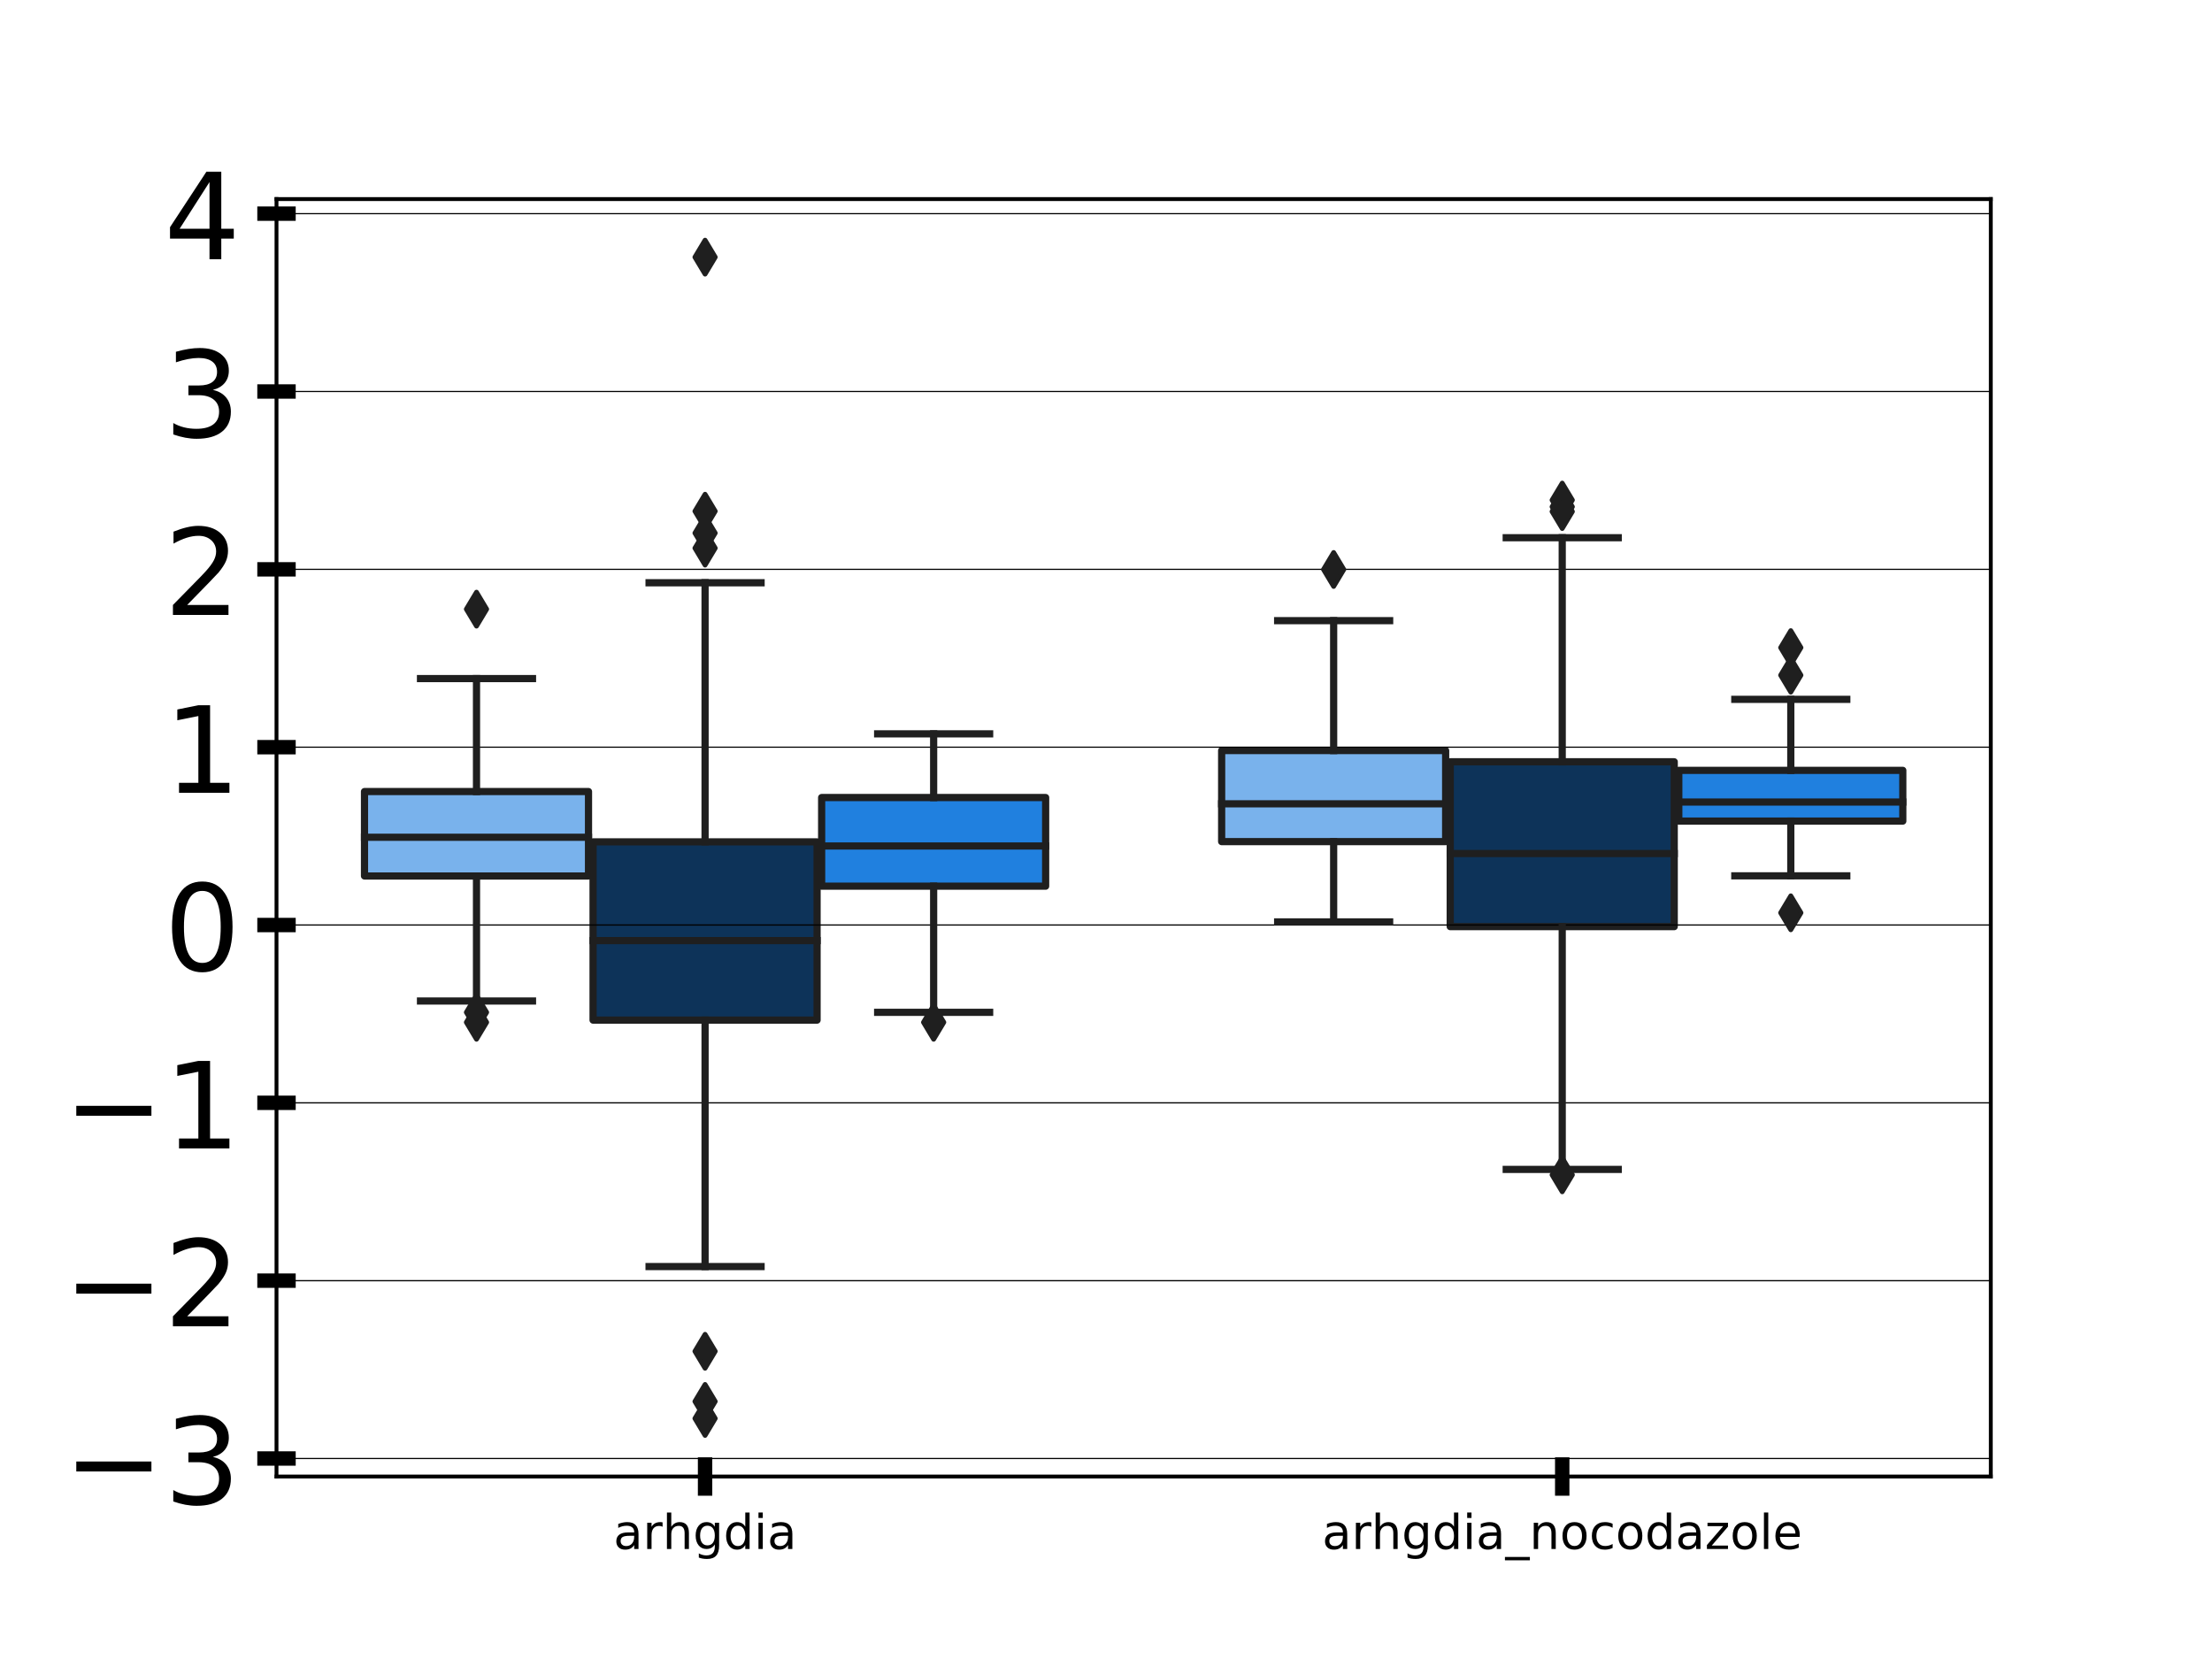 <?xml version="1.0" encoding="utf-8" standalone="no"?>
<!DOCTYPE svg PUBLIC "-//W3C//DTD SVG 1.1//EN"
  "http://www.w3.org/Graphics/SVG/1.1/DTD/svg11.dtd">
<!-- Created with matplotlib (http://matplotlib.org/) -->
<svg height="345.6pt" version="1.1" viewBox="0 0 460.8 345.6" width="460.8pt" xmlns="http://www.w3.org/2000/svg" xmlns:xlink="http://www.w3.org/1999/xlink">
 <defs>
  <style type="text/css">
*{stroke-linecap:butt;stroke-linejoin:round;}
  </style>
 </defs>
 <g id="figure_1">
  <g id="patch_1">
   <path d="M 0 345.6 
L 460.8 345.6 
L 460.8 0 
L 0 0 
z
" style="fill:#ffffff;"/>
  </g>
  <g id="axes_1">
   <g id="patch_2">
    <path d="M 57.6 307.584 
L 414.72 307.584 
L 414.72 41.472 
L 57.6 41.472 
z
" style="fill:#ffffff;"/>
   </g>
   <g id="patch_3">
    <path clip-path="url(#p35df622810)" d="M 75.932 182.484 
L 122.596 182.484 
L 122.596 164.895 
L 75.932 164.895 
L 75.932 182.484 
z
" style="fill:#79b2ec;stroke:#1f1f1f;stroke-linejoin:miter;stroke-width:1.5;"/>
   </g>
   <g id="patch_4">
    <path clip-path="url(#p35df622810)" d="M 123.548 212.507 
L 170.212 212.507 
L 170.212 175.379 
L 123.548 175.379 
L 123.548 212.507 
z
" style="fill:#0d3359;stroke:#1f1f1f;stroke-linejoin:miter;stroke-width:1.5;"/>
   </g>
   <g id="patch_5">
    <path clip-path="url(#p35df622810)" d="M 171.164 184.606 
L 217.828 184.606 
L 217.828 166.14 
L 171.164 166.14 
L 171.164 184.606 
z
" style="fill:#2080df;stroke:#1f1f1f;stroke-linejoin:miter;stroke-width:1.5;"/>
   </g>
   <g id="patch_6">
    <path clip-path="url(#p35df622810)" d="M 254.492 175.323 
L 301.156 175.323 
L 301.156 156.356 
L 254.492 156.356 
L 254.492 175.323 
z
" style="fill:#79b2ec;stroke:#1f1f1f;stroke-linejoin:miter;stroke-width:1.5;"/>
   </g>
   <g id="patch_7">
    <path clip-path="url(#p35df622810)" d="M 302.108 193.032 
L 348.772 193.032 
L 348.772 158.693 
L 302.108 158.693 
L 302.108 193.032 
z
" style="fill:#0d3359;stroke:#1f1f1f;stroke-linejoin:miter;stroke-width:1.5;"/>
   </g>
   <g id="patch_8">
    <path clip-path="url(#p35df622810)" d="M 349.724 171.048 
L 396.388 171.048 
L 396.388 160.482 
L 349.724 160.482 
L 349.724 171.048 
z
" style="fill:#2080df;stroke:#1f1f1f;stroke-linejoin:miter;stroke-width:1.5;"/>
   </g>
   <g id="patch_9">
    <path clip-path="url(#p35df622810)" d="M 146.88 192.695 
L 146.88 192.695 
L 146.88 192.695 
L 146.88 192.695 
z
" style="fill:#79b2ec;stroke:#1f1f1f;stroke-linejoin:miter;stroke-width:0.75;"/>
   </g>
   <g id="patch_10">
    <path clip-path="url(#p35df622810)" d="M 146.88 192.695 
L 146.88 192.695 
L 146.88 192.695 
L 146.88 192.695 
z
" style="fill:#0d3359;stroke:#1f1f1f;stroke-linejoin:miter;stroke-width:0.75;"/>
   </g>
   <g id="patch_11">
    <path clip-path="url(#p35df622810)" d="M 146.88 192.695 
L 146.88 192.695 
L 146.88 192.695 
L 146.88 192.695 
z
" style="fill:#2080df;stroke:#1f1f1f;stroke-linejoin:miter;stroke-width:0.75;"/>
   </g>
   <g id="matplotlib.axis_1">
    <g id="xtick_1">
     <g id="line2d_1">
      <defs>
       <path d="M 0 4 
L 0 -4 
" id="mb68b7fbe8d" style="stroke:#000000;stroke-width:3;"/>
      </defs>
      <g>
       <use style="stroke:#000000;stroke-width:3;" x="146.88" xlink:href="#mb68b7fbe8d" y="307.584"/>
      </g>
     </g>
     <g id="text_1">
      <!-- arhgdia -->
      <defs>
       <path d="M 34.281 27.484 
Q 23.391 27.484 19.188 25 
Q 14.984 22.516 14.984 16.5 
Q 14.984 11.719 18.141 8.906 
Q 21.297 6.109 26.703 6.109 
Q 34.188 6.109 38.703 11.406 
Q 43.219 16.703 43.219 25.484 
L 43.219 27.484 
z
M 52.203 31.203 
L 52.203 0 
L 43.219 0 
L 43.219 8.297 
Q 40.141 3.328 35.547 0.953 
Q 30.953 -1.422 24.312 -1.422 
Q 15.922 -1.422 10.953 3.297 
Q 6 8.016 6 15.922 
Q 6 25.141 12.172 29.828 
Q 18.359 34.516 30.609 34.516 
L 43.219 34.516 
L 43.219 35.406 
Q 43.219 41.609 39.141 45 
Q 35.062 48.391 27.688 48.391 
Q 23 48.391 18.547 47.266 
Q 14.109 46.141 10.016 43.891 
L 10.016 52.203 
Q 14.938 54.109 19.578 55.047 
Q 24.219 56 28.609 56 
Q 40.484 56 46.344 49.844 
Q 52.203 43.703 52.203 31.203 
z
" id="DejaVuSans-61"/>
       <path d="M 41.109 46.297 
Q 39.594 47.172 37.812 47.578 
Q 36.031 48 33.891 48 
Q 26.266 48 22.188 43.047 
Q 18.109 38.094 18.109 28.812 
L 18.109 0 
L 9.078 0 
L 9.078 54.688 
L 18.109 54.688 
L 18.109 46.188 
Q 20.953 51.172 25.484 53.578 
Q 30.031 56 36.531 56 
Q 37.453 56 38.578 55.875 
Q 39.703 55.766 41.062 55.516 
z
" id="DejaVuSans-72"/>
       <path d="M 54.891 33.016 
L 54.891 0 
L 45.906 0 
L 45.906 32.719 
Q 45.906 40.484 42.875 44.328 
Q 39.844 48.188 33.797 48.188 
Q 26.516 48.188 22.312 43.547 
Q 18.109 38.922 18.109 30.906 
L 18.109 0 
L 9.078 0 
L 9.078 75.984 
L 18.109 75.984 
L 18.109 46.188 
Q 21.344 51.125 25.703 53.562 
Q 30.078 56 35.797 56 
Q 45.219 56 50.047 50.172 
Q 54.891 44.344 54.891 33.016 
z
" id="DejaVuSans-68"/>
       <path d="M 45.406 27.984 
Q 45.406 37.75 41.375 43.109 
Q 37.359 48.484 30.078 48.484 
Q 22.859 48.484 18.828 43.109 
Q 14.797 37.75 14.797 27.984 
Q 14.797 18.266 18.828 12.891 
Q 22.859 7.516 30.078 7.516 
Q 37.359 7.516 41.375 12.891 
Q 45.406 18.266 45.406 27.984 
z
M 54.391 6.781 
Q 54.391 -7.172 48.188 -13.984 
Q 42 -20.797 29.203 -20.797 
Q 24.469 -20.797 20.266 -20.094 
Q 16.062 -19.391 12.109 -17.922 
L 12.109 -9.188 
Q 16.062 -11.328 19.922 -12.344 
Q 23.781 -13.375 27.781 -13.375 
Q 36.625 -13.375 41.016 -8.766 
Q 45.406 -4.156 45.406 5.172 
L 45.406 9.625 
Q 42.625 4.781 38.281 2.391 
Q 33.938 0 27.875 0 
Q 17.828 0 11.672 7.656 
Q 5.516 15.328 5.516 27.984 
Q 5.516 40.672 11.672 48.328 
Q 17.828 56 27.875 56 
Q 33.938 56 38.281 53.609 
Q 42.625 51.219 45.406 46.391 
L 45.406 54.688 
L 54.391 54.688 
z
" id="DejaVuSans-67"/>
       <path d="M 45.406 46.391 
L 45.406 75.984 
L 54.391 75.984 
L 54.391 0 
L 45.406 0 
L 45.406 8.203 
Q 42.578 3.328 38.25 0.953 
Q 33.938 -1.422 27.875 -1.422 
Q 17.969 -1.422 11.734 6.484 
Q 5.516 14.406 5.516 27.297 
Q 5.516 40.188 11.734 48.094 
Q 17.969 56 27.875 56 
Q 33.938 56 38.25 53.625 
Q 42.578 51.266 45.406 46.391 
z
M 14.797 27.297 
Q 14.797 17.391 18.875 11.75 
Q 22.953 6.109 30.078 6.109 
Q 37.203 6.109 41.297 11.75 
Q 45.406 17.391 45.406 27.297 
Q 45.406 37.203 41.297 42.844 
Q 37.203 48.484 30.078 48.484 
Q 22.953 48.484 18.875 42.844 
Q 14.797 37.203 14.797 27.297 
z
" id="DejaVuSans-64"/>
       <path d="M 9.422 54.688 
L 18.406 54.688 
L 18.406 0 
L 9.422 0 
z
M 9.422 75.984 
L 18.406 75.984 
L 18.406 64.594 
L 9.422 64.594 
z
" id="DejaVuSans-69"/>
      </defs>
      <g transform="translate(127.791 322.682)scale(0.1 -0.1)">
       <use xlink:href="#DejaVuSans-61"/>
       <use x="61.279" xlink:href="#DejaVuSans-72"/>
       <use x="102.377" xlink:href="#DejaVuSans-68"/>
       <use x="165.756" xlink:href="#DejaVuSans-67"/>
       <use x="229.232" xlink:href="#DejaVuSans-64"/>
       <use x="292.709" xlink:href="#DejaVuSans-69"/>
       <use x="320.492" xlink:href="#DejaVuSans-61"/>
      </g>
     </g>
    </g>
    <g id="xtick_2">
     <g id="line2d_2">
      <g>
       <use style="stroke:#000000;stroke-width:3;" x="325.44" xlink:href="#mb68b7fbe8d" y="307.584"/>
      </g>
     </g>
     <g id="text_2">
      <!-- arhgdia_nocodazole -->
      <defs>
       <path d="M 50.984 -16.609 
L 50.984 -23.578 
L -0.984 -23.578 
L -0.984 -16.609 
z
" id="DejaVuSans-5f"/>
       <path d="M 54.891 33.016 
L 54.891 0 
L 45.906 0 
L 45.906 32.719 
Q 45.906 40.484 42.875 44.328 
Q 39.844 48.188 33.797 48.188 
Q 26.516 48.188 22.312 43.547 
Q 18.109 38.922 18.109 30.906 
L 18.109 0 
L 9.078 0 
L 9.078 54.688 
L 18.109 54.688 
L 18.109 46.188 
Q 21.344 51.125 25.703 53.562 
Q 30.078 56 35.797 56 
Q 45.219 56 50.047 50.172 
Q 54.891 44.344 54.891 33.016 
z
" id="DejaVuSans-6e"/>
       <path d="M 30.609 48.391 
Q 23.391 48.391 19.188 42.75 
Q 14.984 37.109 14.984 27.297 
Q 14.984 17.484 19.156 11.844 
Q 23.344 6.203 30.609 6.203 
Q 37.797 6.203 41.984 11.859 
Q 46.188 17.531 46.188 27.297 
Q 46.188 37.016 41.984 42.703 
Q 37.797 48.391 30.609 48.391 
z
M 30.609 56 
Q 42.328 56 49.016 48.375 
Q 55.719 40.766 55.719 27.297 
Q 55.719 13.875 49.016 6.219 
Q 42.328 -1.422 30.609 -1.422 
Q 18.844 -1.422 12.172 6.219 
Q 5.516 13.875 5.516 27.297 
Q 5.516 40.766 12.172 48.375 
Q 18.844 56 30.609 56 
z
" id="DejaVuSans-6f"/>
       <path d="M 48.781 52.594 
L 48.781 44.188 
Q 44.969 46.297 41.141 47.344 
Q 37.312 48.391 33.406 48.391 
Q 24.656 48.391 19.812 42.844 
Q 14.984 37.312 14.984 27.297 
Q 14.984 17.281 19.812 11.734 
Q 24.656 6.203 33.406 6.203 
Q 37.312 6.203 41.141 7.25 
Q 44.969 8.297 48.781 10.406 
L 48.781 2.094 
Q 45.016 0.344 40.984 -0.531 
Q 36.969 -1.422 32.422 -1.422 
Q 20.062 -1.422 12.781 6.344 
Q 5.516 14.109 5.516 27.297 
Q 5.516 40.672 12.859 48.328 
Q 20.219 56 33.016 56 
Q 37.156 56 41.109 55.141 
Q 45.062 54.297 48.781 52.594 
z
" id="DejaVuSans-63"/>
       <path d="M 5.516 54.688 
L 48.188 54.688 
L 48.188 46.484 
L 14.406 7.172 
L 48.188 7.172 
L 48.188 0 
L 4.297 0 
L 4.297 8.203 
L 38.094 47.516 
L 5.516 47.516 
z
" id="DejaVuSans-7a"/>
       <path d="M 9.422 75.984 
L 18.406 75.984 
L 18.406 0 
L 9.422 0 
z
" id="DejaVuSans-6c"/>
       <path d="M 56.203 29.594 
L 56.203 25.203 
L 14.891 25.203 
Q 15.484 15.922 20.484 11.062 
Q 25.484 6.203 34.422 6.203 
Q 39.594 6.203 44.453 7.469 
Q 49.312 8.734 54.109 11.281 
L 54.109 2.781 
Q 49.266 0.734 44.188 -0.344 
Q 39.109 -1.422 33.891 -1.422 
Q 20.797 -1.422 13.156 6.188 
Q 5.516 13.812 5.516 26.812 
Q 5.516 40.234 12.766 48.109 
Q 20.016 56 32.328 56 
Q 43.359 56 49.781 48.891 
Q 56.203 41.797 56.203 29.594 
z
M 47.219 32.234 
Q 47.125 39.594 43.094 43.984 
Q 39.062 48.391 32.422 48.391 
Q 24.906 48.391 20.391 44.141 
Q 15.875 39.891 15.188 32.172 
z
" id="DejaVuSans-65"/>
      </defs>
      <g transform="translate(275.427 322.682)scale(0.1 -0.1)">
       <use xlink:href="#DejaVuSans-61"/>
       <use x="61.279" xlink:href="#DejaVuSans-72"/>
       <use x="102.377" xlink:href="#DejaVuSans-68"/>
       <use x="165.756" xlink:href="#DejaVuSans-67"/>
       <use x="229.232" xlink:href="#DejaVuSans-64"/>
       <use x="292.709" xlink:href="#DejaVuSans-69"/>
       <use x="320.492" xlink:href="#DejaVuSans-61"/>
       <use x="381.771" xlink:href="#DejaVuSans-5f"/>
       <use x="431.771" xlink:href="#DejaVuSans-6e"/>
       <use x="495.15" xlink:href="#DejaVuSans-6f"/>
       <use x="556.332" xlink:href="#DejaVuSans-63"/>
       <use x="611.312" xlink:href="#DejaVuSans-6f"/>
       <use x="672.494" xlink:href="#DejaVuSans-64"/>
       <use x="735.971" xlink:href="#DejaVuSans-61"/>
       <use x="797.25" xlink:href="#DejaVuSans-7a"/>
       <use x="849.74" xlink:href="#DejaVuSans-6f"/>
       <use x="910.922" xlink:href="#DejaVuSans-6c"/>
       <use x="938.705" xlink:href="#DejaVuSans-65"/>
      </g>
     </g>
    </g>
   </g>
   <g id="matplotlib.axis_2">
    <g id="ytick_1">
     <g id="line2d_3">
      <path clip-path="url(#p35df622810)" d="M 57.6 303.835 
L 414.72 303.835 
" style="fill:none;stroke:#000000;stroke-linecap:square;stroke-width:0.25;"/>
     </g>
     <g id="line2d_4">
      <defs>
       <path d="M 4 0 
L -4 -0 
" id="m893cf58dd4" style="stroke:#000000;stroke-width:3;"/>
      </defs>
      <g>
       <use style="stroke:#000000;stroke-width:3;" x="57.6" xlink:href="#m893cf58dd4" y="303.835"/>
      </g>
     </g>
     <g id="text_3">
      <!-- −3 -->
      <defs>
       <path d="M 10.594 35.5 
L 73.188 35.5 
L 73.188 27.203 
L 10.594 27.203 
z
" id="DejaVuSans-2212"/>
       <path d="M 40.578 39.312 
Q 47.656 37.797 51.625 33 
Q 55.609 28.219 55.609 21.188 
Q 55.609 10.406 48.188 4.484 
Q 40.766 -1.422 27.094 -1.422 
Q 22.516 -1.422 17.656 -0.516 
Q 12.797 0.391 7.625 2.203 
L 7.625 11.719 
Q 11.719 9.328 16.594 8.109 
Q 21.484 6.891 26.812 6.891 
Q 36.078 6.891 40.938 10.547 
Q 45.797 14.203 45.797 21.188 
Q 45.797 27.641 41.281 31.266 
Q 36.766 34.906 28.719 34.906 
L 20.219 34.906 
L 20.219 43.016 
L 29.109 43.016 
Q 36.375 43.016 40.234 45.922 
Q 44.094 48.828 44.094 54.297 
Q 44.094 59.906 40.109 62.906 
Q 36.141 65.922 28.719 65.922 
Q 24.656 65.922 20.016 65.031 
Q 15.375 64.156 9.812 62.312 
L 9.812 71.094 
Q 15.438 72.656 20.344 73.438 
Q 25.25 74.219 29.594 74.219 
Q 40.828 74.219 47.359 69.109 
Q 53.906 64.016 53.906 55.328 
Q 53.906 49.266 50.438 45.094 
Q 46.969 40.922 40.578 39.312 
z
" id="DejaVuSans-33"/>
      </defs>
      <g transform="translate(13.245 313.333)scale(0.25 -0.25)">
       <use xlink:href="#DejaVuSans-2212"/>
       <use x="83.789" xlink:href="#DejaVuSans-33"/>
      </g>
     </g>
    </g>
    <g id="ytick_2">
     <g id="line2d_5">
      <path clip-path="url(#p35df622810)" d="M 57.6 266.789 
L 414.72 266.789 
" style="fill:none;stroke:#000000;stroke-linecap:square;stroke-width:0.25;"/>
     </g>
     <g id="line2d_6">
      <g>
       <use style="stroke:#000000;stroke-width:3;" x="57.6" xlink:href="#m893cf58dd4" y="266.789"/>
      </g>
     </g>
     <g id="text_4">
      <!-- −2 -->
      <defs>
       <path d="M 19.188 8.297 
L 53.609 8.297 
L 53.609 0 
L 7.328 0 
L 7.328 8.297 
Q 12.938 14.109 22.625 23.891 
Q 32.328 33.688 34.812 36.531 
Q 39.547 41.844 41.422 45.531 
Q 43.312 49.219 43.312 52.781 
Q 43.312 58.594 39.234 62.25 
Q 35.156 65.922 28.609 65.922 
Q 23.969 65.922 18.812 64.312 
Q 13.672 62.703 7.812 59.422 
L 7.812 69.391 
Q 13.766 71.781 18.938 73 
Q 24.125 74.219 28.422 74.219 
Q 39.75 74.219 46.484 68.547 
Q 53.219 62.891 53.219 53.422 
Q 53.219 48.922 51.531 44.891 
Q 49.859 40.875 45.406 35.406 
Q 44.188 33.984 37.641 27.219 
Q 31.109 20.453 19.188 8.297 
z
" id="DejaVuSans-32"/>
      </defs>
      <g transform="translate(13.245 276.287)scale(0.25 -0.25)">
       <use xlink:href="#DejaVuSans-2212"/>
       <use x="83.789" xlink:href="#DejaVuSans-32"/>
      </g>
     </g>
    </g>
    <g id="ytick_3">
     <g id="line2d_7">
      <path clip-path="url(#p35df622810)" d="M 57.6 229.742 
L 414.72 229.742 
" style="fill:none;stroke:#000000;stroke-linecap:square;stroke-width:0.25;"/>
     </g>
     <g id="line2d_8">
      <g>
       <use style="stroke:#000000;stroke-width:3;" x="57.6" xlink:href="#m893cf58dd4" y="229.742"/>
      </g>
     </g>
     <g id="text_5">
      <!-- −1 -->
      <defs>
       <path d="M 12.406 8.297 
L 28.516 8.297 
L 28.516 63.922 
L 10.984 60.406 
L 10.984 69.391 
L 28.422 72.906 
L 38.281 72.906 
L 38.281 8.297 
L 54.391 8.297 
L 54.391 0 
L 12.406 0 
z
" id="DejaVuSans-31"/>
      </defs>
      <g transform="translate(13.245 239.24)scale(0.25 -0.25)">
       <use xlink:href="#DejaVuSans-2212"/>
       <use x="83.789" xlink:href="#DejaVuSans-31"/>
      </g>
     </g>
    </g>
    <g id="ytick_4">
     <g id="line2d_9">
      <path clip-path="url(#p35df622810)" d="M 57.6 192.695 
L 414.72 192.695 
" style="fill:none;stroke:#000000;stroke-linecap:square;stroke-width:0.25;"/>
     </g>
     <g id="line2d_10">
      <g>
       <use style="stroke:#000000;stroke-width:3;" x="57.6" xlink:href="#m893cf58dd4" y="192.695"/>
      </g>
     </g>
     <g id="text_6">
      <!-- 0 -->
      <defs>
       <path d="M 31.781 66.406 
Q 24.172 66.406 20.328 58.906 
Q 16.5 51.422 16.5 36.375 
Q 16.5 21.391 20.328 13.891 
Q 24.172 6.391 31.781 6.391 
Q 39.453 6.391 43.281 13.891 
Q 47.125 21.391 47.125 36.375 
Q 47.125 51.422 43.281 58.906 
Q 39.453 66.406 31.781 66.406 
z
M 31.781 74.219 
Q 44.047 74.219 50.516 64.516 
Q 56.984 54.828 56.984 36.375 
Q 56.984 17.969 50.516 8.266 
Q 44.047 -1.422 31.781 -1.422 
Q 19.531 -1.422 13.062 8.266 
Q 6.594 17.969 6.594 36.375 
Q 6.594 54.828 13.062 64.516 
Q 19.531 74.219 31.781 74.219 
z
" id="DejaVuSans-30"/>
      </defs>
      <g transform="translate(34.194 202.193)scale(0.25 -0.25)">
       <use xlink:href="#DejaVuSans-30"/>
      </g>
     </g>
    </g>
    <g id="ytick_5">
     <g id="line2d_11">
      <path clip-path="url(#p35df622810)" d="M 57.6 155.649 
L 414.72 155.649 
" style="fill:none;stroke:#000000;stroke-linecap:square;stroke-width:0.25;"/>
     </g>
     <g id="line2d_12">
      <g>
       <use style="stroke:#000000;stroke-width:3;" x="57.6" xlink:href="#m893cf58dd4" y="155.649"/>
      </g>
     </g>
     <g id="text_7">
      <!-- 1 -->
      <g transform="translate(34.194 165.147)scale(0.25 -0.25)">
       <use xlink:href="#DejaVuSans-31"/>
      </g>
     </g>
    </g>
    <g id="ytick_6">
     <g id="line2d_13">
      <path clip-path="url(#p35df622810)" d="M 57.6 118.602 
L 414.72 118.602 
" style="fill:none;stroke:#000000;stroke-linecap:square;stroke-width:0.25;"/>
     </g>
     <g id="line2d_14">
      <g>
       <use style="stroke:#000000;stroke-width:3;" x="57.6" xlink:href="#m893cf58dd4" y="118.602"/>
      </g>
     </g>
     <g id="text_8">
      <!-- 2 -->
      <g transform="translate(34.194 128.1)scale(0.25 -0.25)">
       <use xlink:href="#DejaVuSans-32"/>
      </g>
     </g>
    </g>
    <g id="ytick_7">
     <g id="line2d_15">
      <path clip-path="url(#p35df622810)" d="M 57.6 81.555 
L 414.72 81.555 
" style="fill:none;stroke:#000000;stroke-linecap:square;stroke-width:0.25;"/>
     </g>
     <g id="line2d_16">
      <g>
       <use style="stroke:#000000;stroke-width:3;" x="57.6" xlink:href="#m893cf58dd4" y="81.555"/>
      </g>
     </g>
     <g id="text_9">
      <!-- 3 -->
      <g transform="translate(34.194 91.053)scale(0.25 -0.25)">
       <use xlink:href="#DejaVuSans-33"/>
      </g>
     </g>
    </g>
    <g id="ytick_8">
     <g id="line2d_17">
      <path clip-path="url(#p35df622810)" d="M 57.6 44.508 
L 414.72 44.508 
" style="fill:none;stroke:#000000;stroke-linecap:square;stroke-width:0.25;"/>
     </g>
     <g id="line2d_18">
      <g>
       <use style="stroke:#000000;stroke-width:3;" x="57.6" xlink:href="#m893cf58dd4" y="44.508"/>
      </g>
     </g>
     <g id="text_10">
      <!-- 4 -->
      <defs>
       <path d="M 37.797 64.312 
L 12.891 25.391 
L 37.797 25.391 
z
M 35.203 72.906 
L 47.609 72.906 
L 47.609 25.391 
L 58.016 25.391 
L 58.016 17.188 
L 47.609 17.188 
L 47.609 0 
L 37.797 0 
L 37.797 17.188 
L 4.891 17.188 
L 4.891 26.703 
z
" id="DejaVuSans-34"/>
      </defs>
      <g transform="translate(34.194 54.006)scale(0.25 -0.25)">
       <use xlink:href="#DejaVuSans-34"/>
      </g>
     </g>
    </g>
   </g>
   <g id="line2d_19">
    <path clip-path="url(#p35df622810)" d="M 99.264 182.484 
L 99.264 208.528 
" style="fill:none;stroke:#1f1f1f;stroke-linecap:square;stroke-width:1.5;"/>
   </g>
   <g id="line2d_20">
    <path clip-path="url(#p35df622810)" d="M 99.264 164.895 
L 99.264 141.364 
" style="fill:none;stroke:#1f1f1f;stroke-linecap:square;stroke-width:1.5;"/>
   </g>
   <g id="line2d_21">
    <path clip-path="url(#p35df622810)" d="M 87.598 208.528 
L 110.93 208.528 
" style="fill:none;stroke:#1f1f1f;stroke-linecap:square;stroke-width:1.5;"/>
   </g>
   <g id="line2d_22">
    <path clip-path="url(#p35df622810)" d="M 87.598 141.364 
L 110.93 141.364 
" style="fill:none;stroke:#1f1f1f;stroke-linecap:square;stroke-width:1.5;"/>
   </g>
   <g id="line2d_23">
    <defs>
     <path d="M -0 3.536 
L 2.121 0 
L -0 -3.536 
L -2.121 -0 
z
" id="mfd0f65d1f0" style="stroke:#1f1f1f;stroke-linejoin:miter;"/>
    </defs>
    <g clip-path="url(#p35df622810)">
     <use style="fill:#1f1f1f;stroke:#1f1f1f;stroke-linejoin:miter;" x="99.264" xlink:href="#mfd0f65d1f0" y="210.885"/>
     <use style="fill:#1f1f1f;stroke:#1f1f1f;stroke-linejoin:miter;" x="99.264" xlink:href="#mfd0f65d1f0" y="212.963"/>
     <use style="fill:#1f1f1f;stroke:#1f1f1f;stroke-linejoin:miter;" x="99.264" xlink:href="#mfd0f65d1f0" y="126.896"/>
    </g>
   </g>
   <g id="line2d_24">
    <path clip-path="url(#p35df622810)" d="M 146.88 212.507 
L 146.88 263.845 
" style="fill:none;stroke:#1f1f1f;stroke-linecap:square;stroke-width:1.5;"/>
   </g>
   <g id="line2d_25">
    <path clip-path="url(#p35df622810)" d="M 146.88 175.379 
L 146.88 121.4 
" style="fill:none;stroke:#1f1f1f;stroke-linecap:square;stroke-width:1.5;"/>
   </g>
   <g id="line2d_26">
    <path clip-path="url(#p35df622810)" d="M 135.214 263.845 
L 158.546 263.845 
" style="fill:none;stroke:#1f1f1f;stroke-linecap:square;stroke-width:1.5;"/>
   </g>
   <g id="line2d_27">
    <path clip-path="url(#p35df622810)" d="M 135.214 121.4 
L 158.546 121.4 
" style="fill:none;stroke:#1f1f1f;stroke-linecap:square;stroke-width:1.5;"/>
   </g>
   <g id="line2d_28">
    <g clip-path="url(#p35df622810)">
     <use style="fill:#1f1f1f;stroke:#1f1f1f;stroke-linejoin:miter;" x="146.88" xlink:href="#mfd0f65d1f0" y="295.488"/>
     <use style="fill:#1f1f1f;stroke:#1f1f1f;stroke-linejoin:miter;" x="146.88" xlink:href="#mfd0f65d1f0" y="281.496"/>
     <use style="fill:#1f1f1f;stroke:#1f1f1f;stroke-linejoin:miter;" x="146.88" xlink:href="#mfd0f65d1f0" y="291.945"/>
     <use style="fill:#1f1f1f;stroke:#1f1f1f;stroke-linejoin:miter;" x="146.88" xlink:href="#mfd0f65d1f0" y="111.044"/>
     <use style="fill:#1f1f1f;stroke:#1f1f1f;stroke-linejoin:miter;" x="146.88" xlink:href="#mfd0f65d1f0" y="114.18"/>
     <use style="fill:#1f1f1f;stroke:#1f1f1f;stroke-linejoin:miter;" x="146.88" xlink:href="#mfd0f65d1f0" y="106.494"/>
     <use style="fill:#1f1f1f;stroke:#1f1f1f;stroke-linejoin:miter;" x="146.88" xlink:href="#mfd0f65d1f0" y="53.568"/>
    </g>
   </g>
   <g id="line2d_29">
    <path clip-path="url(#p35df622810)" d="M 194.496 184.606 
L 194.496 210.885 
" style="fill:none;stroke:#1f1f1f;stroke-linecap:square;stroke-width:1.5;"/>
   </g>
   <g id="line2d_30">
    <path clip-path="url(#p35df622810)" d="M 194.496 166.14 
L 194.496 152.873 
" style="fill:none;stroke:#1f1f1f;stroke-linecap:square;stroke-width:1.5;"/>
   </g>
   <g id="line2d_31">
    <path clip-path="url(#p35df622810)" d="M 182.83 210.885 
L 206.162 210.885 
" style="fill:none;stroke:#1f1f1f;stroke-linecap:square;stroke-width:1.5;"/>
   </g>
   <g id="line2d_32">
    <path clip-path="url(#p35df622810)" d="M 182.83 152.873 
L 206.162 152.873 
" style="fill:none;stroke:#1f1f1f;stroke-linecap:square;stroke-width:1.5;"/>
   </g>
   <g id="line2d_33">
    <g clip-path="url(#p35df622810)">
     <use style="fill:#1f1f1f;stroke:#1f1f1f;stroke-linejoin:miter;" x="194.496" xlink:href="#mfd0f65d1f0" y="212.963"/>
    </g>
   </g>
   <g id="line2d_34">
    <path clip-path="url(#p35df622810)" d="M 277.824 175.323 
L 277.824 192.046 
" style="fill:none;stroke:#1f1f1f;stroke-linecap:square;stroke-width:1.5;"/>
   </g>
   <g id="line2d_35">
    <path clip-path="url(#p35df622810)" d="M 277.824 156.356 
L 277.824 129.292 
" style="fill:none;stroke:#1f1f1f;stroke-linecap:square;stroke-width:1.5;"/>
   </g>
   <g id="line2d_36">
    <path clip-path="url(#p35df622810)" d="M 266.158 192.046 
L 289.49 192.046 
" style="fill:none;stroke:#1f1f1f;stroke-linecap:square;stroke-width:1.5;"/>
   </g>
   <g id="line2d_37">
    <path clip-path="url(#p35df622810)" d="M 266.158 129.292 
L 289.49 129.292 
" style="fill:none;stroke:#1f1f1f;stroke-linecap:square;stroke-width:1.5;"/>
   </g>
   <g id="line2d_38">
    <g clip-path="url(#p35df622810)">
     <use style="fill:#1f1f1f;stroke:#1f1f1f;stroke-linejoin:miter;" x="277.824" xlink:href="#mfd0f65d1f0" y="118.63"/>
    </g>
   </g>
   <g id="line2d_39">
    <path clip-path="url(#p35df622810)" d="M 325.44 193.032 
L 325.44 243.611 
" style="fill:none;stroke:#1f1f1f;stroke-linecap:square;stroke-width:1.5;"/>
   </g>
   <g id="line2d_40">
    <path clip-path="url(#p35df622810)" d="M 325.44 158.693 
L 325.44 112.016 
" style="fill:none;stroke:#1f1f1f;stroke-linecap:square;stroke-width:1.5;"/>
   </g>
   <g id="line2d_41">
    <path clip-path="url(#p35df622810)" d="M 313.774 243.611 
L 337.106 243.611 
" style="fill:none;stroke:#1f1f1f;stroke-linecap:square;stroke-width:1.5;"/>
   </g>
   <g id="line2d_42">
    <path clip-path="url(#p35df622810)" d="M 313.774 112.016 
L 337.106 112.016 
" style="fill:none;stroke:#1f1f1f;stroke-linecap:square;stroke-width:1.5;"/>
   </g>
   <g id="line2d_43">
    <g clip-path="url(#p35df622810)">
     <use style="fill:#1f1f1f;stroke:#1f1f1f;stroke-linejoin:miter;" x="325.44" xlink:href="#mfd0f65d1f0" y="244.738"/>
     <use style="fill:#1f1f1f;stroke:#1f1f1f;stroke-linejoin:miter;" x="325.44" xlink:href="#mfd0f65d1f0" y="105.569"/>
     <use style="fill:#1f1f1f;stroke:#1f1f1f;stroke-linejoin:miter;" x="325.44" xlink:href="#mfd0f65d1f0" y="104.173"/>
     <use style="fill:#1f1f1f;stroke:#1f1f1f;stroke-linejoin:miter;" x="325.44" xlink:href="#mfd0f65d1f0" y="106.565"/>
    </g>
   </g>
   <g id="line2d_44">
    <path clip-path="url(#p35df622810)" d="M 373.056 171.048 
L 373.056 182.45 
" style="fill:none;stroke:#1f1f1f;stroke-linecap:square;stroke-width:1.5;"/>
   </g>
   <g id="line2d_45">
    <path clip-path="url(#p35df622810)" d="M 373.056 160.482 
L 373.056 145.688 
" style="fill:none;stroke:#1f1f1f;stroke-linecap:square;stroke-width:1.5;"/>
   </g>
   <g id="line2d_46">
    <path clip-path="url(#p35df622810)" d="M 361.39 182.45 
L 384.722 182.45 
" style="fill:none;stroke:#1f1f1f;stroke-linecap:square;stroke-width:1.5;"/>
   </g>
   <g id="line2d_47">
    <path clip-path="url(#p35df622810)" d="M 361.39 145.688 
L 384.722 145.688 
" style="fill:none;stroke:#1f1f1f;stroke-linecap:square;stroke-width:1.5;"/>
   </g>
   <g id="line2d_48">
    <g clip-path="url(#p35df622810)">
     <use style="fill:#1f1f1f;stroke:#1f1f1f;stroke-linejoin:miter;" x="373.056" xlink:href="#mfd0f65d1f0" y="190.153"/>
     <use style="fill:#1f1f1f;stroke:#1f1f1f;stroke-linejoin:miter;" x="373.056" xlink:href="#mfd0f65d1f0" y="134.911"/>
     <use style="fill:#1f1f1f;stroke:#1f1f1f;stroke-linejoin:miter;" x="373.056" xlink:href="#mfd0f65d1f0" y="140.654"/>
    </g>
   </g>
   <g id="line2d_49">
    <path clip-path="url(#p35df622810)" d="M 75.932 174.421 
L 122.596 174.421 
" style="fill:none;stroke:#1f1f1f;stroke-linecap:square;stroke-width:1.5;"/>
   </g>
   <g id="line2d_50">
    <path clip-path="url(#p35df622810)" d="M 123.548 195.949 
L 170.212 195.949 
" style="fill:none;stroke:#1f1f1f;stroke-linecap:square;stroke-width:1.5;"/>
   </g>
   <g id="line2d_51">
    <path clip-path="url(#p35df622810)" d="M 171.164 176.234 
L 217.828 176.234 
" style="fill:none;stroke:#1f1f1f;stroke-linecap:square;stroke-width:1.5;"/>
   </g>
   <g id="line2d_52">
    <path clip-path="url(#p35df622810)" d="M 254.492 167.447 
L 301.156 167.447 
" style="fill:none;stroke:#1f1f1f;stroke-linecap:square;stroke-width:1.5;"/>
   </g>
   <g id="line2d_53">
    <path clip-path="url(#p35df622810)" d="M 302.108 177.809 
L 348.772 177.809 
" style="fill:none;stroke:#1f1f1f;stroke-linecap:square;stroke-width:1.5;"/>
   </g>
   <g id="line2d_54">
    <path clip-path="url(#p35df622810)" d="M 349.724 167.08 
L 396.388 167.08 
" style="fill:none;stroke:#1f1f1f;stroke-linecap:square;stroke-width:1.5;"/>
   </g>
   <g id="patch_12">
    <path d="M 57.6 307.584 
L 57.6 41.472 
" style="fill:none;stroke:#000000;stroke-linecap:square;stroke-linejoin:miter;stroke-width:0.8;"/>
   </g>
   <g id="patch_13">
    <path d="M 414.72 307.584 
L 414.72 41.472 
" style="fill:none;stroke:#000000;stroke-linecap:square;stroke-linejoin:miter;stroke-width:0.8;"/>
   </g>
   <g id="patch_14">
    <path d="M 57.6 307.584 
L 414.72 307.584 
" style="fill:none;stroke:#000000;stroke-linecap:square;stroke-linejoin:miter;stroke-width:0.8;"/>
   </g>
   <g id="patch_15">
    <path d="M 57.6 41.472 
L 414.72 41.472 
" style="fill:none;stroke:#000000;stroke-linecap:square;stroke-linejoin:miter;stroke-width:0.8;"/>
   </g>
  </g>
 </g>
 <defs>
  <clipPath id="p35df622810">
   <rect height="266.112" width="357.12" x="57.6" y="41.472"/>
  </clipPath>
 </defs>
</svg>
